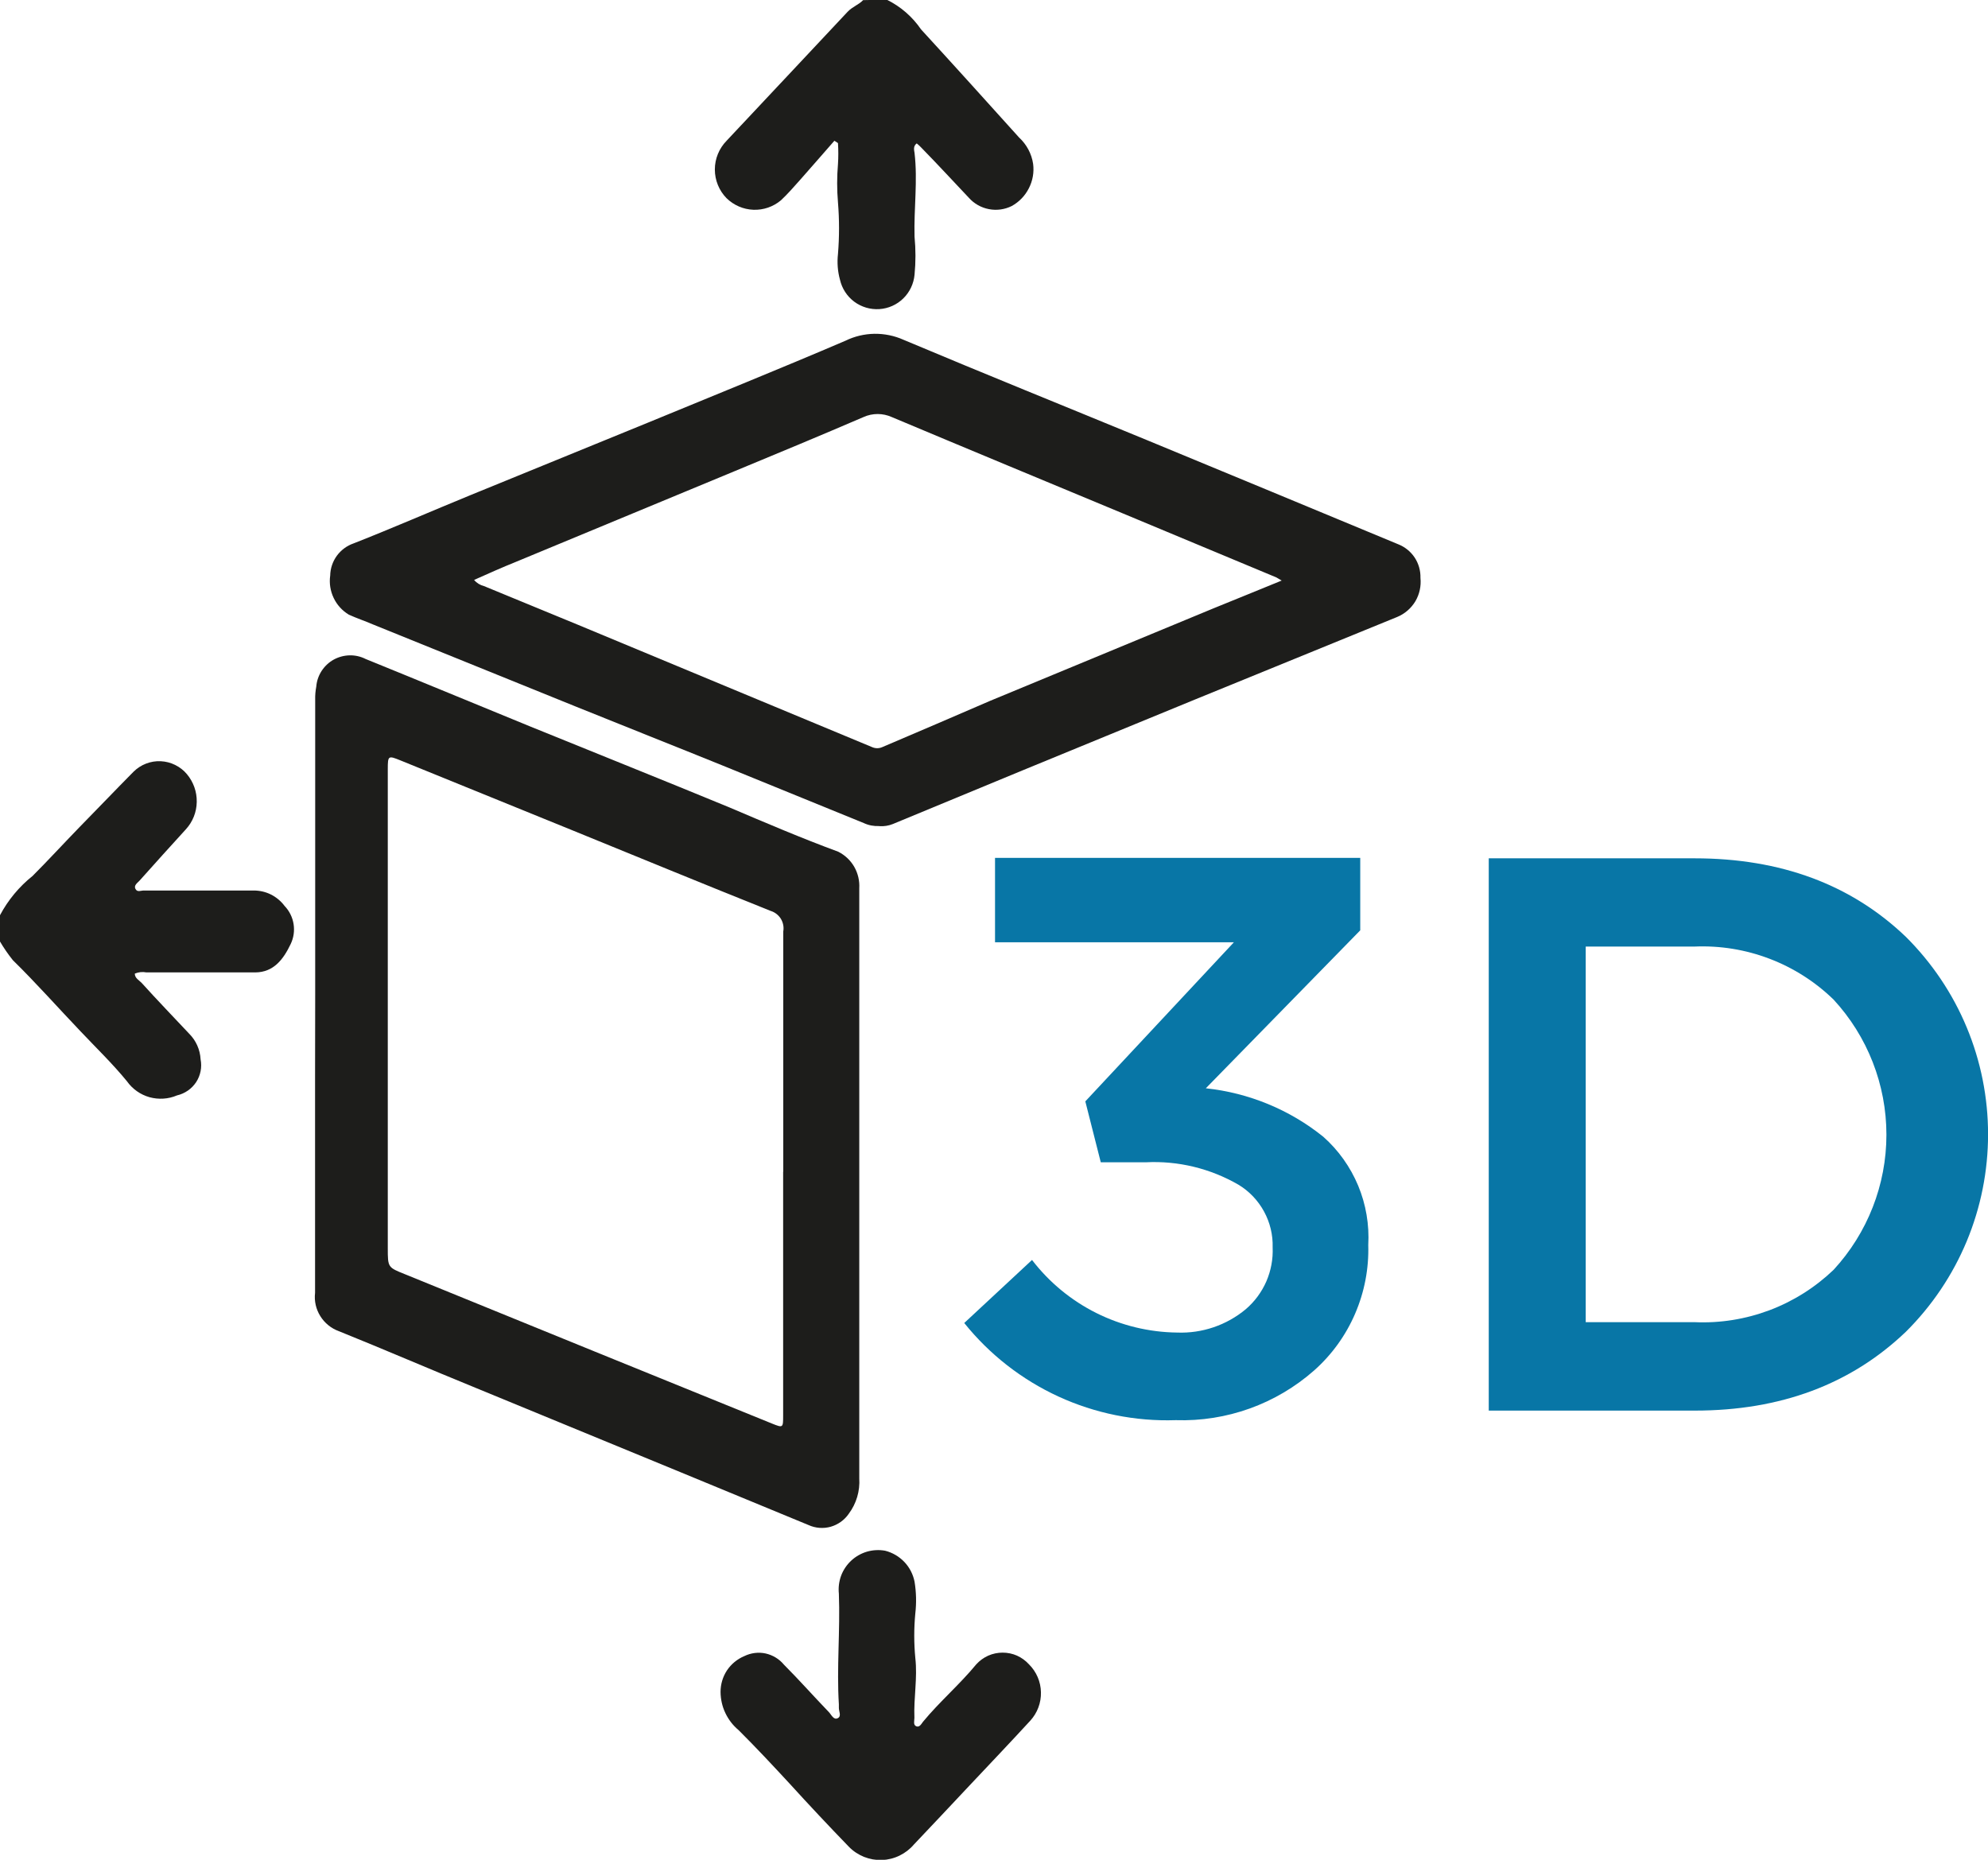 <svg width="31" height="29" viewBox="0 0 31 29" fill="none" xmlns="http://www.w3.org/2000/svg">
<g clip-path="url(#clip0_109_36)">
<path d="M5.28945e-05 14.271C0.126 14.034 0.299 13.826 0.508 13.659C0.749 13.418 0.99 13.155 1.231 12.907C1.515 12.618 1.797 12.322 2.083 12.033C2.139 11.978 2.205 11.935 2.278 11.907C2.351 11.879 2.429 11.866 2.507 11.87C2.585 11.874 2.661 11.893 2.731 11.928C2.802 11.963 2.864 12.011 2.914 12.071C3.016 12.192 3.071 12.346 3.068 12.504C3.066 12.662 3.006 12.814 2.899 12.931C2.659 13.194 2.418 13.461 2.177 13.731C2.143 13.768 2.083 13.806 2.112 13.861C2.141 13.917 2.196 13.886 2.24 13.886C2.813 13.886 3.383 13.886 3.957 13.886C4.05 13.886 4.142 13.907 4.226 13.949C4.309 13.991 4.382 14.052 4.438 14.127C4.512 14.204 4.561 14.303 4.578 14.409C4.595 14.516 4.579 14.625 4.532 14.722C4.417 14.963 4.265 15.16 3.983 15.163H2.283C2.222 15.151 2.159 15.158 2.102 15.182C2.102 15.254 2.17 15.285 2.211 15.329C2.452 15.596 2.704 15.857 2.95 16.119C3.057 16.226 3.12 16.368 3.128 16.519C3.152 16.642 3.127 16.77 3.058 16.875C2.989 16.979 2.882 17.053 2.76 17.081C2.624 17.139 2.473 17.148 2.331 17.109C2.189 17.069 2.065 16.981 1.98 16.861C1.756 16.587 1.498 16.338 1.257 16.083C0.903 15.712 0.564 15.329 0.2 14.972C0.125 14.878 0.056 14.778 -0.005 14.673L5.28945e-05 14.271Z" fill="#1D1D1B"/>
<path d="M13.828 -0.005C14.043 0.101 14.227 0.26 14.362 0.458C14.875 1.017 15.381 1.578 15.891 2.144C16.009 2.253 16.087 2.398 16.11 2.556C16.127 2.686 16.104 2.818 16.044 2.935C15.985 3.052 15.893 3.148 15.778 3.212C15.668 3.267 15.542 3.285 15.42 3.261C15.299 3.238 15.188 3.175 15.106 3.082C14.866 2.829 14.625 2.566 14.372 2.308C14.348 2.282 14.322 2.258 14.295 2.236C14.237 2.279 14.254 2.34 14.261 2.385C14.312 2.822 14.249 3.255 14.261 3.691C14.28 3.888 14.28 4.087 14.261 4.284C14.248 4.424 14.186 4.555 14.086 4.653C13.985 4.752 13.853 4.811 13.712 4.82C13.572 4.829 13.433 4.788 13.32 4.704C13.208 4.62 13.129 4.498 13.098 4.361C13.062 4.231 13.052 4.095 13.067 3.961C13.089 3.693 13.089 3.424 13.067 3.156C13.05 2.958 13.05 2.758 13.067 2.559C13.074 2.45 13.074 2.34 13.067 2.231L13.011 2.195C12.833 2.397 12.657 2.602 12.479 2.802C12.38 2.913 12.284 3.024 12.178 3.123C12.058 3.224 11.905 3.277 11.748 3.271C11.591 3.265 11.443 3.201 11.33 3.091C11.213 2.972 11.147 2.811 11.147 2.643C11.147 2.475 11.213 2.315 11.33 2.195C11.959 1.523 12.59 0.855 13.218 0.183C13.293 0.104 13.394 0.072 13.459 0.002L13.828 -0.005Z" fill="#1D1D1B"/>
<path d="M12.214 18.271C12.214 17.02 12.214 15.772 12.214 14.524C12.226 14.456 12.212 14.386 12.176 14.326C12.139 14.268 12.083 14.224 12.017 14.204C10.979 13.789 9.946 13.363 8.91 12.941L6.244 11.857C6.054 11.78 6.047 11.782 6.047 11.992V19.461C6.047 19.765 6.047 19.762 6.319 19.871L9.274 21.075L12.038 22.198C12.212 22.268 12.212 22.266 12.212 22.068V18.271M4.915 15.512V10.912C4.913 10.843 4.919 10.774 4.932 10.705C4.939 10.618 4.968 10.535 5.015 10.462C5.063 10.389 5.127 10.328 5.203 10.286C5.279 10.244 5.365 10.221 5.452 10.219C5.539 10.217 5.625 10.237 5.702 10.276C6.557 10.623 7.41 10.977 8.265 11.327C9.3 11.748 10.338 12.163 11.371 12.589C11.937 12.83 12.501 13.071 13.071 13.281C13.176 13.334 13.263 13.416 13.321 13.517C13.379 13.619 13.406 13.735 13.399 13.852C13.399 14.213 13.399 14.575 13.399 14.934V23.051C13.412 23.25 13.354 23.446 13.235 23.605C13.168 23.703 13.068 23.774 12.954 23.807C12.839 23.839 12.717 23.83 12.609 23.781L10.613 22.957L7.419 21.642C6.697 21.348 5.996 21.044 5.283 20.757C5.164 20.714 5.062 20.631 4.995 20.523C4.927 20.415 4.898 20.287 4.913 20.16C4.913 19.035 4.913 17.909 4.913 16.787L4.915 15.512Z" fill="#1D1D1B"/>
<path d="M19.99 9.055L19.903 9.004L17.517 8.009C16.313 7.508 15.109 7.009 13.905 6.503C13.836 6.472 13.761 6.456 13.685 6.456C13.61 6.456 13.535 6.472 13.466 6.503C12.799 6.79 12.132 7.067 11.463 7.344L8.053 8.758C7.831 8.847 7.615 8.944 7.393 9.043C7.433 9.091 7.487 9.124 7.547 9.139L9.004 9.739L13.599 11.65C13.624 11.661 13.651 11.667 13.678 11.667C13.706 11.667 13.733 11.661 13.758 11.65C14.324 11.409 14.887 11.168 15.443 10.927C16.607 10.445 17.771 9.963 18.935 9.481C19.275 9.341 19.617 9.206 19.988 9.052M13.712 12.881C13.629 12.885 13.546 12.87 13.471 12.835L11.273 11.939C10.511 11.63 9.748 11.329 8.987 11.021L5.808 9.734C5.686 9.681 5.568 9.643 5.44 9.585C5.337 9.523 5.254 9.432 5.203 9.324C5.151 9.215 5.132 9.094 5.149 8.975C5.151 8.864 5.187 8.757 5.252 8.667C5.317 8.578 5.408 8.51 5.512 8.474C6.126 8.233 6.728 7.97 7.338 7.72L10.117 6.585C11.14 6.163 12.166 5.749 13.184 5.313C13.325 5.244 13.478 5.208 13.634 5.205C13.79 5.203 13.945 5.234 14.088 5.298C15.354 5.831 16.626 6.344 17.895 6.867C19.164 7.39 20.498 7.946 21.801 8.486C21.906 8.527 21.996 8.599 22.059 8.693C22.121 8.787 22.153 8.898 22.15 9.011C22.163 9.139 22.135 9.267 22.07 9.377C22.004 9.486 21.905 9.572 21.786 9.621L18.641 10.905L15.937 12.016L13.921 12.85C13.856 12.876 13.785 12.887 13.714 12.883" fill="#1D1D1B"/>
<path d="M13.081 26.576C13.045 26.003 13.103 25.427 13.081 24.851C13.071 24.756 13.083 24.66 13.116 24.57C13.15 24.48 13.204 24.4 13.274 24.335C13.344 24.27 13.429 24.222 13.521 24.195C13.613 24.169 13.709 24.164 13.803 24.181C13.917 24.21 14.021 24.271 14.102 24.356C14.183 24.441 14.238 24.548 14.261 24.663C14.288 24.827 14.292 24.994 14.273 25.159C14.251 25.39 14.251 25.622 14.273 25.853C14.309 26.167 14.246 26.475 14.259 26.788C14.259 26.832 14.237 26.897 14.287 26.918C14.338 26.94 14.367 26.882 14.393 26.848C14.653 26.533 14.962 26.27 15.224 25.952C15.276 25.895 15.339 25.849 15.41 25.817C15.481 25.786 15.557 25.77 15.635 25.77C15.712 25.77 15.789 25.786 15.859 25.817C15.93 25.849 15.993 25.895 16.045 25.952C16.162 26.068 16.229 26.224 16.232 26.388C16.236 26.552 16.176 26.711 16.065 26.832C15.754 27.171 15.436 27.504 15.121 27.839C14.805 28.174 14.543 28.456 14.251 28.762C14.19 28.834 14.113 28.893 14.027 28.935C13.941 28.977 13.848 29 13.752 29.004C13.657 29.007 13.562 28.99 13.473 28.955C13.385 28.919 13.304 28.866 13.238 28.798C12.922 28.472 12.611 28.14 12.306 27.805C12.048 27.526 11.788 27.248 11.518 26.979C11.43 26.906 11.36 26.815 11.311 26.712C11.262 26.61 11.237 26.497 11.236 26.383C11.236 26.264 11.27 26.147 11.336 26.047C11.402 25.948 11.497 25.87 11.607 25.824C11.71 25.774 11.827 25.759 11.938 25.783C12.05 25.808 12.151 25.869 12.224 25.957C12.464 26.198 12.688 26.451 12.922 26.694C12.963 26.735 12.997 26.824 13.062 26.793C13.127 26.762 13.079 26.685 13.081 26.629C13.082 26.613 13.082 26.597 13.081 26.581" fill="#1D1D1B"/>
<path d="M18.333 22.145C17.704 22.166 17.078 22.04 16.506 21.777C15.934 21.514 15.43 21.121 15.036 20.63L16.093 19.647C16.36 19.995 16.703 20.278 17.095 20.474C17.487 20.67 17.919 20.774 18.357 20.779C18.746 20.794 19.127 20.664 19.426 20.415C19.564 20.297 19.674 20.148 19.747 19.981C19.819 19.814 19.853 19.633 19.845 19.451C19.851 19.256 19.804 19.062 19.71 18.89C19.616 18.718 19.479 18.574 19.311 18.473C18.873 18.22 18.371 18.098 17.866 18.124H17.165L16.924 17.174L19.241 14.693H15.516V13.377H21.211V14.507L18.803 16.97C19.473 17.041 20.11 17.303 20.635 17.726C20.872 17.936 21.057 18.197 21.179 18.489C21.3 18.781 21.354 19.097 21.336 19.413C21.347 19.781 21.277 20.146 21.131 20.485C20.986 20.822 20.768 21.125 20.493 21.369C19.898 21.894 19.126 22.171 18.333 22.145Z" fill="#0876A6"/>
<path d="M23.215 21.996V13.384H26.424C27.768 13.384 28.866 13.792 29.719 14.608C30.125 15.012 30.448 15.491 30.668 16.02C30.888 16.548 31.001 17.115 31.001 17.688C31.001 18.26 30.888 18.827 30.668 19.356C30.448 19.884 30.125 20.364 29.719 20.767C28.862 21.586 27.765 21.996 26.429 21.996H23.215ZM24.727 20.617H26.424C26.822 20.635 27.219 20.571 27.592 20.431C27.964 20.291 28.304 20.076 28.592 19.801C29.121 19.227 29.416 18.475 29.416 17.694C29.416 16.913 29.121 16.16 28.592 15.587C28.306 15.309 27.966 15.092 27.593 14.95C27.221 14.808 26.823 14.743 26.424 14.76H24.727V20.617Z" fill="#0876A6"/>
</g>
<defs>
<clipPath id="clip0_109_36">
<rect width="31" height="29" fill="white"/>
</clipPath>
</defs>
</svg>
